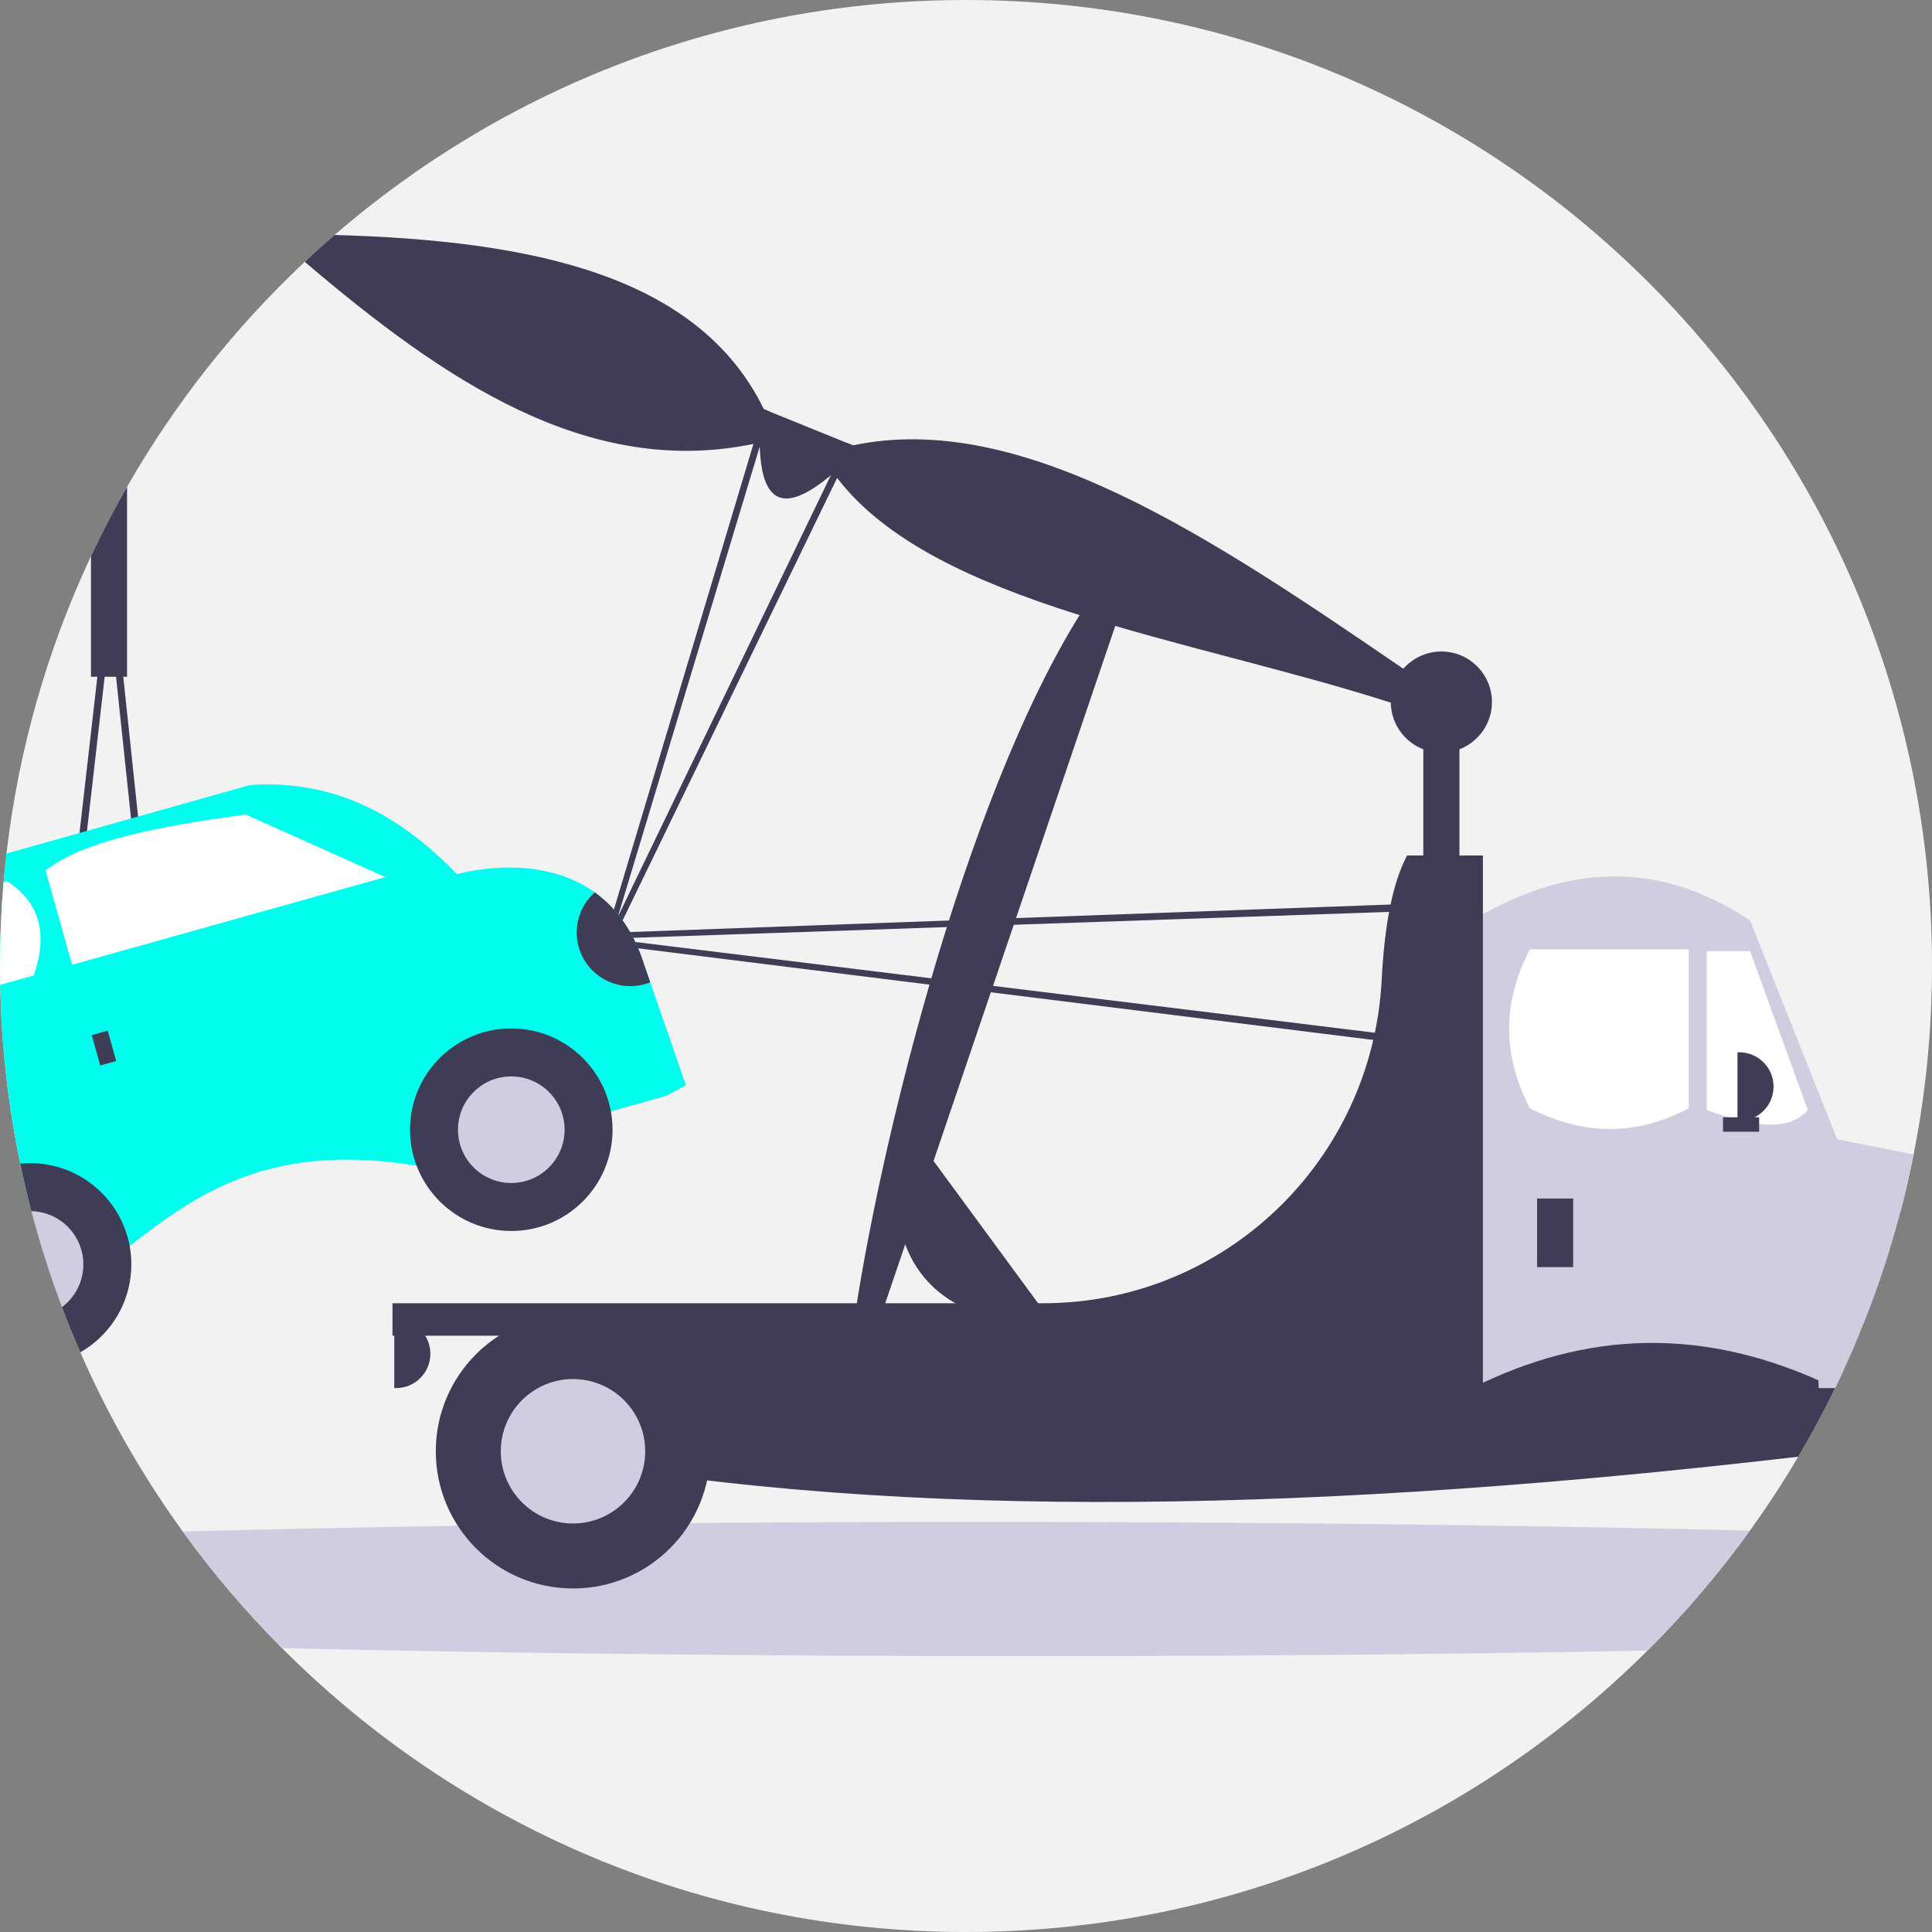 <svg width="338" height="338" viewBox="0 0 338 338" fill="none" xmlns="http://www.w3.org/2000/svg">
<rect x="0" y="0" width="338" height="338" fill="#808080" stroke="none"/>
<path d="M338 169C338 180.282 336.894 191.309 334.782 201.971C334.125 205.314 333.363 208.621 332.507 211.892C330.818 218.37 328.747 224.692 326.327 230.841C325.998 231.686 325.659 232.526 325.309 233.366C324.449 235.458 323.546 237.528 322.602 239.573C322.102 240.669 321.585 241.759 321.053 242.844C319.066 246.938 316.912 250.944 314.601 254.846C311.977 259.29 309.155 263.609 306.14 267.776C300.747 275.256 294.754 282.277 288.234 288.76C257.673 319.196 215.532 338 169 338C122.254 338 79.936 319.019 49.344 288.343C43.038 282.021 37.227 275.204 31.985 267.948C25.939 259.598 20.64 250.668 16.185 241.258C15.45 239.714 14.741 238.154 14.057 236.584C13.969 236.391 13.89 236.204 13.807 236.011C12.758 233.596 11.773 231.149 10.839 228.677C10.004 226.465 9.211 224.228 8.471 221.969C7.375 218.652 6.379 215.292 5.493 211.886C4.773 209.143 4.121 206.368 3.542 203.572C1.434 193.448 0.235 182.995 0.037 172.297C0.01 171.201 0 170.101 0 169C0 164.06 0.214 159.173 0.626 154.343C0.772 152.663 0.939 150.989 1.132 149.325C3.265 130.923 8.356 113.423 15.914 97.311C17.86 93.164 19.967 89.111 22.231 85.157C30.608 70.526 41.108 57.267 53.313 45.807C55.019 44.201 56.756 42.636 58.529 41.108C88.151 15.492 126.766 0 169 0C262.336 0 338 75.664 338 169Z" fill="#F2F2F2"/>
<path d="M255.326 121.559H249.009V166.409H255.326V121.559Z" fill="#3F3D56"/>
<path d="M255.341 120.991L255.112 121.56L252.963 126.844L249.009 125.237L243.323 122.932C208.036 111.605 163.439 105.81 146.451 83.613L145.345 83.165C138.236 89.063 133.3 89.408 132.915 78.116L131.81 77.667C102.816 83.628 77.743 66.606 53.313 45.807C55.019 44.201 56.756 42.636 58.529 41.108C92.874 42.071 122.162 48.03 133.635 71.59L134.746 72.044L148.094 77.458L149.21 77.912C178.86 71.66 212.17 94.197 245.514 117.001L255.341 120.991V120.991Z" fill="#3F3D56"/>
<path d="M306.14 267.776C300.747 275.256 294.754 282.277 288.234 288.76C213.096 290.226 122.551 290.044 49.344 288.343C43.038 282.021 37.227 275.204 31.985 267.948C47.19 267.526 63.339 267.192 80.087 266.931C86.717 266.822 93.445 266.733 100.247 266.65C107.002 266.577 113.83 266.509 120.71 266.451H120.715C183.229 265.945 250.099 266.41 306.14 267.776Z" fill="#D0CDE1"/>
<path d="M332.507 211.892C330.817 218.37 328.747 224.692 326.327 230.841C325.998 231.686 325.659 232.526 325.309 233.366H317.23V211.892H332.507V211.892Z" fill="#3F3D56"/>
<path d="M326.327 230.841C325.998 231.686 325.659 232.526 325.309 233.366C324.449 235.458 323.546 237.528 322.602 239.573C322.102 240.669 321.585 241.759 321.053 242.844C319.066 246.938 316.912 250.944 314.601 254.846C233.867 264.253 159.151 266.507 96.142 254.846V230.841H326.327V230.841Z" fill="#3F3D56"/>
<path d="M322.602 202.299V239.573C322.102 240.668 321.585 241.759 321.053 242.844C298.123 231.648 277.161 232.984 257.537 242.844V161.04C273.423 151.543 289.583 149.98 306.177 161.04L321.423 199.331L322.602 202.299V202.299Z" fill="#D0CDE1"/>
<path d="M267.644 166.093H295.438V193.887C286.274 198.782 277.007 198.678 267.644 193.887C262.815 184.622 262.815 175.357 267.644 166.093V166.093Z" fill="white"/>
<path d="M316.283 194.203C312.63 198.315 305.932 196.843 298.596 194.203V166.409H306.177L316.283 194.203V194.203Z" fill="white"/>
<path d="M275.224 209.679H268.907V221.681H275.224V209.679Z" fill="#3F3D56"/>
<path d="M303.966 184.096H304.281C307.596 184.096 310.282 186.783 310.282 190.097V190.097C310.282 193.411 307.596 196.098 304.281 196.098H303.966V184.096V184.096Z" fill="#3F3D56"/>
<path d="M68.978 230.841H69.294C72.608 230.841 75.295 233.527 75.295 236.842V236.842C75.295 240.156 72.608 242.843 69.294 242.843H68.978V230.841V230.841Z" fill="#3F3D56"/>
<path d="M334.782 201.971C334.124 205.314 333.363 208.621 332.507 211.892C330.817 218.37 328.747 224.692 326.327 230.841C325.998 231.686 325.659 232.526 325.309 233.366C324.449 235.458 323.546 237.528 322.602 239.573C322.101 240.668 321.585 241.759 321.053 242.844H318.179L317.84 233.366L317.751 230.841L317.23 216.137L316.599 198.382L321.423 199.331L334.782 201.971V201.971Z" fill="#D0CDE1"/>
<path d="M100.246 277.901C113.503 277.901 124.25 267.154 124.25 253.897C124.25 240.64 113.503 229.893 100.246 229.893C86.989 229.893 76.242 240.64 76.242 253.897C76.242 267.154 86.989 277.901 100.246 277.901Z" fill="#3F3D56"/>
<path d="M100.246 266.531C107.224 266.531 112.88 260.875 112.88 253.897C112.88 246.92 107.224 241.264 100.246 241.264C93.269 241.264 87.612 246.92 87.612 253.897C87.612 260.875 93.269 266.531 100.246 266.531Z" fill="#D0CDE1"/>
<path d="M259.432 227.998H259.432V149.669H246.166C243.534 154.629 242.198 162.173 241.722 171.432C240.096 203.074 214.189 227.998 182.504 227.998H68.662V233.683H245.038C245.412 237.574 245.792 241.478 246.166 245.37L259.432 245.369V233.683H259.432V227.998Z" fill="#3F3D56"/>
<path d="M156.854 201.776L160.417 199.157L182.303 228.939L178.74 231.558C162.303 229.529 155.085 219.536 156.854 201.776V201.776Z" fill="#3F3D56"/>
<path d="M193.324 101.077L197.365 102.874L153.657 231.576L149.617 229.779C155.033 194.511 171.677 129.985 193.324 101.077V101.077Z" fill="#3F3D56"/>
<path d="M307.756 195.466H301.439V197.993H307.756V195.466Z" fill="#3F3D56"/>
<path d="M251.021 158.372C251.024 158.325 251.026 158.283 251.018 158.239C250.98 157.888 250.669 157.642 250.323 157.68L246.251 158.138L103.232 163.309L101.967 163.448C101.691 163.478 101.468 163.687 101.419 163.964C101.357 164.308 101.585 164.635 101.929 164.697L247.964 182.9C248.312 182.936 248.618 182.678 248.654 182.329L251.021 158.372ZM106.428 164.22L246.019 159.432L249.685 159.023L247.462 181.528L106.428 164.22Z" fill="#3F3D56"/>
<path d="M148.094 77.458L145.345 83.165L108.092 160.394L132.915 78.116L134.746 72.044L133.635 71.59L131.81 77.667L106.199 163.127L105.928 164.368C105.865 164.639 105.99 164.916 106.24 165.051C106.543 165.224 106.929 165.114 107.096 164.806L146.451 83.613L149.21 77.912L148.094 77.458V77.458Z" fill="#3F3D56"/>
<path d="M26.487 164.895L24.656 147.614L24.156 142.852L21.568 118.399L19.998 103.539C19.967 103.22 19.696 102.975 19.372 102.975C19.049 102.975 18.778 103.215 18.741 103.533L17.036 118.399L13.906 145.731L13.327 150.786L11.653 165.39L9.321 185.749C9.316 185.77 9.316 185.79 9.316 185.817C9.311 186.161 9.592 186.448 9.942 186.453L17.536 186.526L28.078 186.625H28.083C28.104 186.625 28.125 186.62 28.146 186.62C28.495 186.583 28.746 186.27 28.709 185.926L26.487 164.895H26.487ZM20.238 185.284L17.218 185.258L10.656 185.196L12.555 168.619V168.614L14.642 150.42L15.22 145.361L18.314 118.399L19.346 109.375L20.301 118.399L22.924 143.196L23.425 147.958L25.251 165.239L27.379 185.352L20.238 185.284H20.238Z" fill="#3F3D56"/>
<path d="M119.99 189.849L116.589 191.705L106.872 194.423L98.724 196.708L81.031 201.658L72.884 203.937C47.561 199.783 34.774 208.527 22.685 217.989L14.537 220.269L8.471 221.969C7.375 218.652 6.379 215.292 5.493 211.886C4.773 209.143 4.121 206.368 3.542 203.572C1.434 193.448 0.235 182.995 0.037 172.297C0.01 171.201 0 170.101 0 169C0 164.06 0.214 159.173 0.626 154.343C0.772 152.663 0.939 150.989 1.132 149.325L13.906 145.731L15.22 145.361L22.924 143.196L24.156 142.852L43.711 137.349C58.745 136.287 70.197 142.816 79.952 152.945C79.952 152.945 93.837 148.798 104.055 156.116C107.289 158.437 110.152 161.906 112.093 167.023L113.767 171.848L119.99 189.849H119.99Z" fill="#00FDED"/>
<path d="M89.448 215.359C99.233 215.359 107.165 207.426 107.165 197.641C107.165 187.856 99.233 179.924 89.448 179.924C79.663 179.924 71.731 187.856 71.731 197.641C71.731 207.426 79.663 215.359 89.448 215.359Z" fill="#3F3D56"/>
<path d="M89.448 206.966C94.598 206.966 98.773 202.791 98.773 197.641C98.773 192.491 94.598 188.317 89.448 188.317C84.298 188.317 80.123 192.491 80.123 197.641C80.123 202.791 84.298 206.966 89.448 206.966Z" fill="#D0CDE1"/>
<path d="M22.977 221.207C22.977 227.07 20.129 232.265 15.737 235.489C15.2 235.885 14.636 236.251 14.057 236.584C13.969 236.391 13.89 236.204 13.807 236.011C12.758 233.596 11.773 231.149 10.839 228.677C10.004 226.465 9.212 224.228 8.471 221.969C7.376 218.652 6.379 215.292 5.493 211.886C4.773 209.143 4.121 206.368 3.542 203.572C4.105 203.515 4.679 203.489 5.258 203.489C13.943 203.489 21.172 209.737 22.685 217.989C22.878 219.032 22.977 220.107 22.977 221.207V221.207Z" fill="#3F3D56"/>
<path d="M14.584 221.207C14.584 224.264 13.113 226.976 10.839 228.677C10.004 226.465 9.211 224.228 8.471 221.969C7.375 218.652 6.379 215.292 5.492 211.886C10.223 212.001 14.073 215.631 14.537 220.269C14.568 220.576 14.584 220.889 14.584 221.207H14.584Z" fill="#D0CDE1"/>
<path d="M67.424 153.437L12.603 168.782L7.984 152.28C14.887 146.889 28.468 144.49 42.947 142.494L67.424 153.437V153.437Z" fill="white"/>
<path d="M5.889 170.659L0.037 172.297C0.01 171.201 0 170.101 0 169C0 164.06 0.214 159.173 0.626 154.343L1.273 154.16C6.99 157.912 8.435 163.45 5.889 170.659V170.659Z" fill="white"/>
<path d="M18.845 180.305L16.048 181.088L17.536 186.403L20.333 185.62L18.845 180.305Z" fill="#3F3D56"/>
<path d="M113.765 171.849C108.954 173.774 103.493 171.435 101.568 166.624C100.096 162.948 101.091 158.745 104.053 156.118C107.287 158.437 110.155 161.905 112.094 167.023L113.765 171.849H113.765Z" fill="#3F3D56"/>
<path d="M15.914 97.311C17.86 93.164 19.967 89.111 22.231 85.157V118.399H15.914V97.311V97.311Z" fill="#3F3D56"/>
<path d="M252.167 131.666C257.051 131.666 261.011 127.706 261.011 122.822C261.011 117.938 257.051 113.978 252.167 113.978C247.283 113.978 243.323 117.938 243.323 122.822C243.323 127.706 247.283 131.666 252.167 131.666Z" fill="#3F3D56"/>
</svg>
